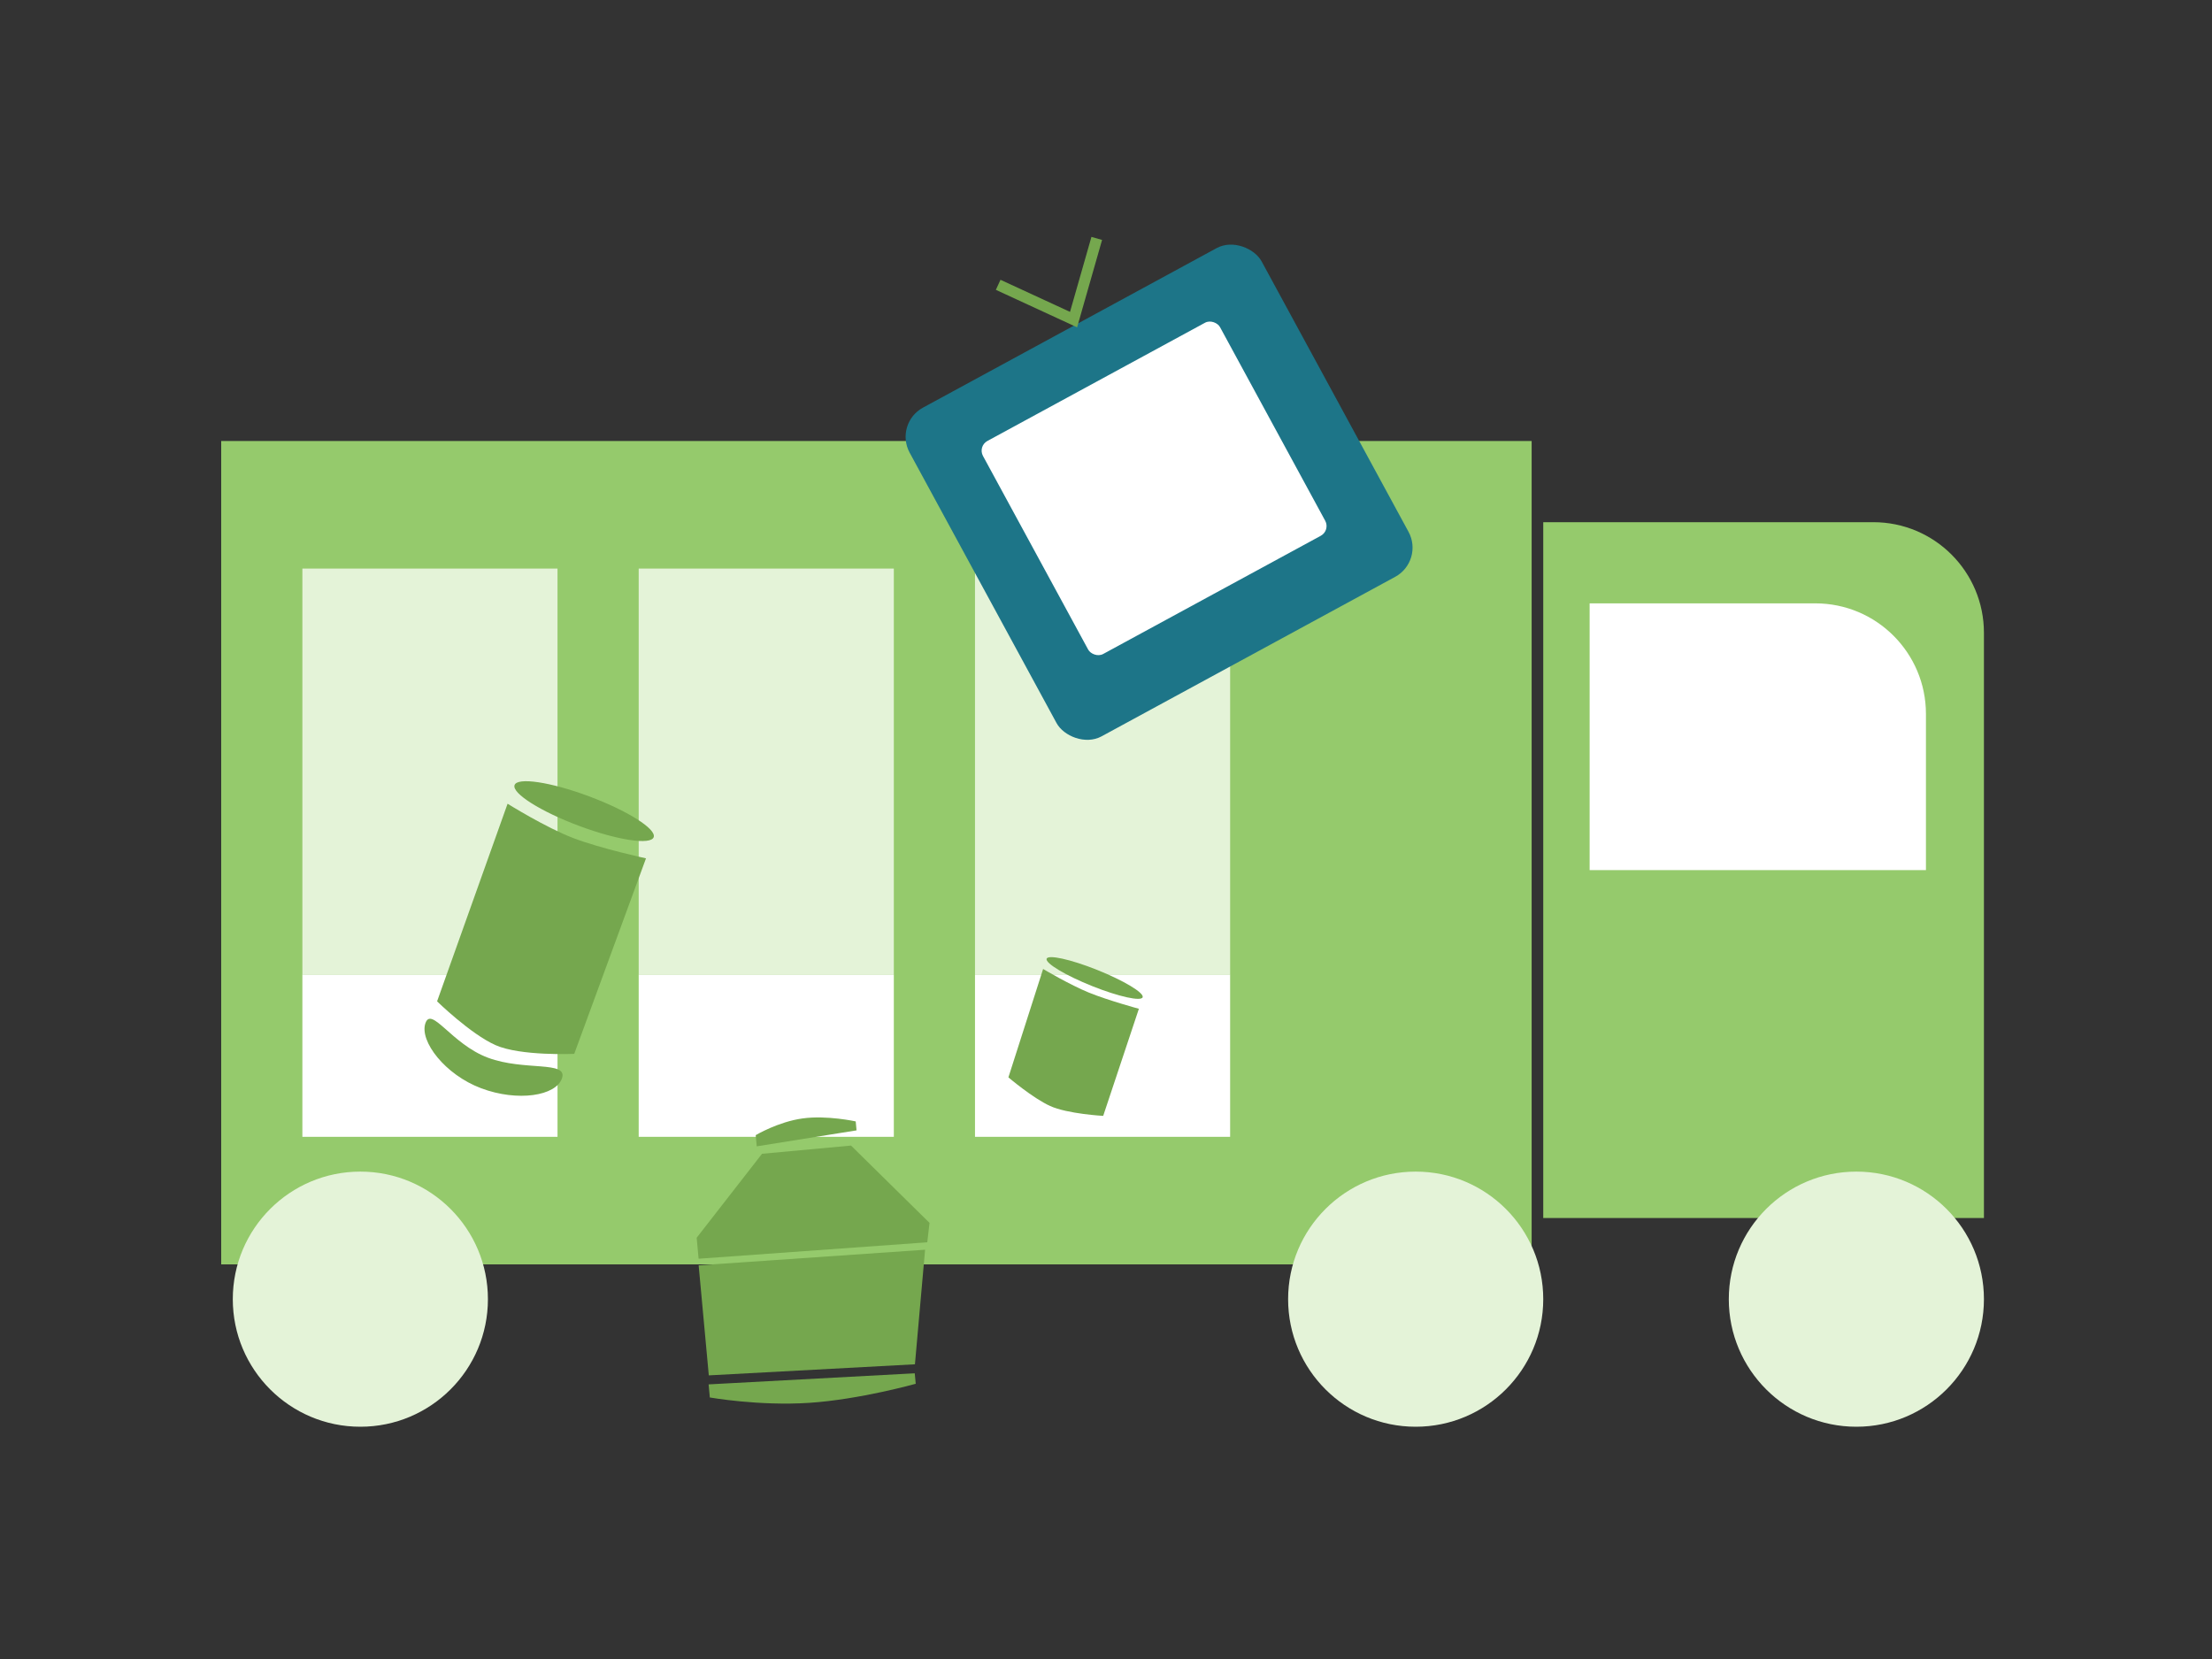 <svg width="200" height="150" viewBox="0 0 200 150" fill="none" xmlns="http://www.w3.org/2000/svg">
<rect x="0" y="0" width="200" height="150" fill="#333333" stroke="none"/>
<rect x="20" y="39.874" width="118.485" height="74.447" fill="#95CA6C"/>
<path d="M179.379 57.214C179.379 51.691 174.902 47.214 169.379 47.214H139.534V110.126H179.379V57.214Z" fill="#95CA6C"/>
<path d="M174.136 64.553C174.136 59.03 169.659 54.553 164.136 54.553H143.728V78.67H174.136V64.553Z" fill="white"/>
<rect x="27.34" y="88.107" width="23.068" height="14.68" fill="white"/>
<rect x="57.748" y="88.107" width="23.068" height="14.68" fill="white"/>
<rect x="88.155" y="88.107" width="23.068" height="14.68" fill="white"/>
<rect width="23.068" height="36.699" transform="matrix(1 0 0 -1 27.34 88.107)" fill="#E4F3D8"/>
<rect width="23.068" height="36.699" transform="matrix(1 0 0 -1 57.748 88.107)" fill="#E4F3D8"/>
<rect width="23.068" height="36.699" transform="matrix(1 0 0 -1 88.155 88.107)" fill="#E4F3D8"/>
<ellipse cx="128" cy="117.466" rx="11.534" ry="11.534" fill="#E4F3D8"/>
<ellipse cx="32.582" cy="117.466" rx="11.534" ry="11.534" fill="#E4F3D8"/>
<ellipse cx="167.845" cy="117.466" rx="11.534" ry="11.534" fill="#E4F3D8"/>
<path d="M45.893 72.67C45.893 72.67 49.336 74.819 51.821 75.771C54.306 76.722 58.408 77.608 58.408 77.608L51.92 95.286C51.92 95.286 47.062 95.505 44.797 94.494C42.532 93.483 39.519 90.537 39.519 90.537L45.893 72.67Z" fill="#75A74E"/>
<ellipse rx="6.714" ry="1.411" transform="matrix(0.937 0.35 -0.317 0.948 52.814 73.339)" fill="#75A74E"/>
<path d="M50.815 97.488C50.277 99.095 46.804 99.631 43.517 98.401C40.229 97.171 37.922 94.136 38.46 92.529C38.997 90.922 40.826 94.402 44.113 95.632C47.401 96.862 51.352 95.881 50.815 97.488Z" fill="#75A74E"/>
<path d="M94.314 87.612C94.314 87.612 96.746 89.054 98.463 89.751C100.18 90.449 102.973 91.21 102.973 91.21L99.747 100.893C99.747 100.893 96.519 100.716 94.944 99.998C93.37 99.28 91.176 97.411 91.176 97.411L94.314 87.612Z" fill="#75A74E"/>
<ellipse rx="4.676" ry="0.766" transform="matrix(0.929 0.371 -0.281 0.96 98.973 88.426)" fill="#75A74E"/>
<path d="M63.169 114.405L83.643 112.995L82.725 123.354L64.087 124.356L63.169 114.405Z" fill="#75A74E"/>
<path d="M63.165 113.809L83.84 112.324L84.044 110.569L76.947 103.578L68.899 104.32L62.99 111.913L63.165 113.809Z" fill="#75A74E"/>
<path d="M64.07 125.17L82.708 124.168L82.796 125.115C82.796 125.115 77.724 126.539 73.173 126.839C68.622 127.139 64.179 126.354 64.179 126.354L64.07 125.17Z" fill="#75A74E"/>
<path d="M68.421 103.647L77.445 102.203L77.371 101.394C77.371 101.394 74.774 100.818 72.563 101.124C70.353 101.429 68.328 102.636 68.328 102.636L68.421 103.647Z" fill="#75A74E"/>
<rect x="80.814" y="38.29" width="36.219" height="33.824" rx="3" transform="rotate(-28.513 80.814 38.29)" fill="#1D7588"/>
<rect x="88.399" y="40.346" width="24.393" height="21.922" rx="1" transform="rotate(-28.513 88.399 40.346)" fill="white"/>
<path d="M90.251 25.752L97.067 28.897L99.164 21.557" stroke="#75A74E"/>
</svg>
